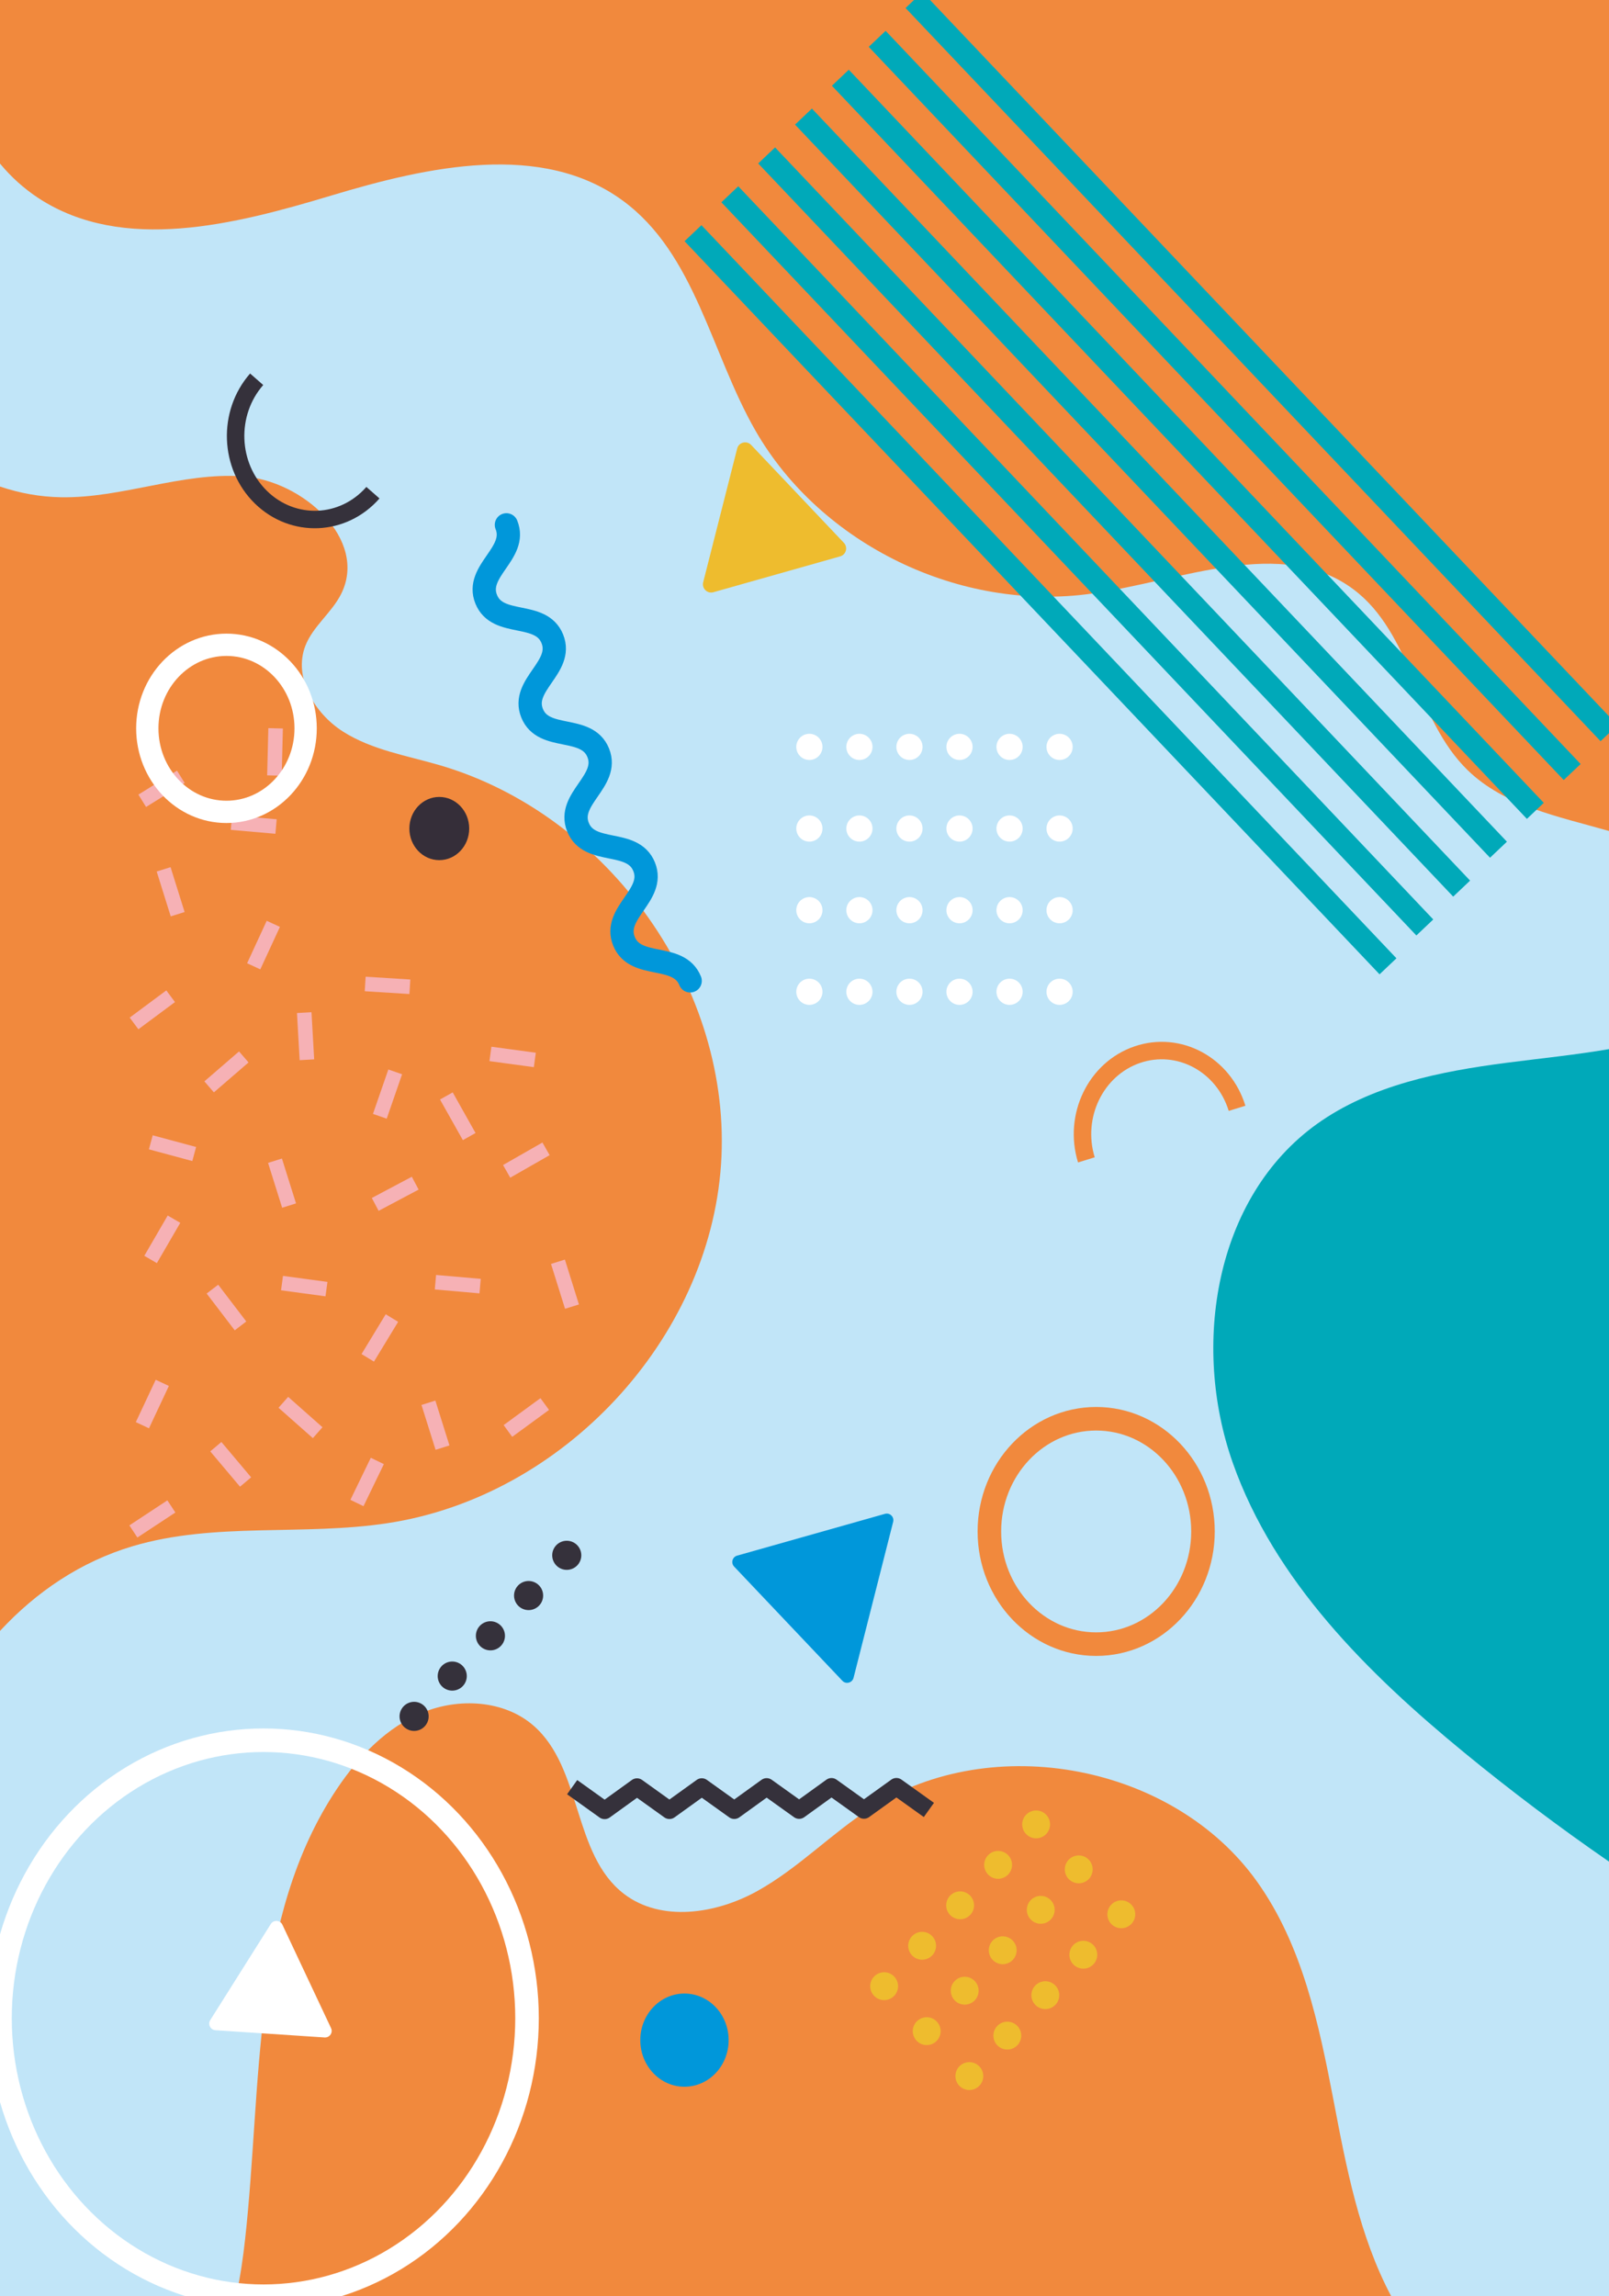 <?xml version="1.0" encoding="utf-8"?>
<!-- Generator: Adobe Illustrator 25.2.0, SVG Export Plug-In . SVG Version: 6.00 Build 0)  -->
<svg version="1.1" id="Calque_1" xmlns="http://www.w3.org/2000/svg" xmlns:xlink="http://www.w3.org/1999/xlink" x="0px" y="0px"
	 viewBox="0 0 288.81 412" style="enable-background:new 0 0 288.81 412;" xml:space="preserve">
<rect x="0" y="0" width="288.81" height="412" fill="#808080" stroke="none"/>
<style type="text/css">
	.st0{fill:#6DC5CB;}
	.st1{fill:#F6B1B5;}
	.st2{fill:#0097DA;}
	.st3{clip-path:url(#SVGID_2_);}
	.st4{fill:none;stroke:#0097DA;stroke-width:2.089;stroke-miterlimit:10;}
	.st5{fill:none;stroke:#0097DA;stroke-width:3.134;stroke-miterlimit:10;}
	.st6{fill:none;stroke:#352E39;stroke-width:4.178;stroke-linecap:round;stroke-miterlimit:10;}
	.st7{fill:none;stroke:#352E39;stroke-width:4.178;stroke-linecap:round;stroke-miterlimit:10;stroke-dasharray:0,11.168;}
	.st8{fill:none;stroke:#352E39;stroke-width:5.223;stroke-linecap:round;stroke-miterlimit:10;}
	.st9{fill:none;stroke:#352E39;stroke-width:5.223;stroke-linecap:round;stroke-miterlimit:10;stroke-dasharray:0,13.132;}
	.st10{fill:none;stroke:#F6B1B5;stroke-width:4.178;stroke-linecap:round;stroke-miterlimit:10;}
	.st11{fill:none;stroke:#FFFFFF;stroke-width:2.089;stroke-miterlimit:10;}
	.st12{fill:none;stroke:#EEBC2E;stroke-width:3.134;stroke-miterlimit:10;}
	.st13{fill:none;stroke:#FFFFFF;stroke-width:3.134;stroke-miterlimit:10;}
	.st14{fill:none;stroke:#F6B1B5;stroke-width:4.178;stroke-miterlimit:10;}
	.st15{fill:none;stroke:#FFFFFF;stroke-width:3.134;stroke-linejoin:round;stroke-miterlimit:10;}
	.st16{fill:none;stroke:#FFFFFF;stroke-width:4.178;stroke-miterlimit:10;}
	.st17{fill:#EEBC2E;}
	.st18{fill:#FFFFFF;}
	.st19{fill:#C8BE9D;}
	.st20{fill:#F1893D;}
	.st21{clip-path:url(#SVGID_4_);}
	.st22{fill:none;stroke:#F1893D;stroke-width:6.268;stroke-linecap:round;stroke-miterlimit:10;}
	.st23{fill:none;stroke:#F1893D;stroke-width:6.268;stroke-linecap:round;stroke-miterlimit:10;stroke-dasharray:0,11.187;}
	.st24{fill:none;stroke:#EEBC2E;stroke-width:5.009;stroke-miterlimit:10;}
	.st25{fill:none;stroke:#FFFFFF;stroke-width:5.163;stroke-miterlimit:10;}
	.st26{fill:none;stroke:#0097DA;stroke-width:4.39;stroke-linecap:round;stroke-miterlimit:10;}
	.st27{fill:none;stroke:#0097DA;stroke-width:4.39;stroke-linecap:round;stroke-miterlimit:10;stroke-dasharray:0,12.39;}
	.st28{fill:none;stroke:#FFFFFF;stroke-width:4.227;stroke-miterlimit:10;}
	.st29{fill:none;stroke:#352E39;stroke-width:3.134;stroke-miterlimit:10;}
	.st30{fill:none;stroke:#352E39;stroke-width:2.611;stroke-miterlimit:10;}
	.st31{fill:none;stroke:#35313B;stroke-width:4.178;stroke-miterlimit:10;}
	.st32{fill:none;stroke:#352E39;stroke-width:4.178;stroke-miterlimit:10;}
	.st33{fill:none;stroke:#00A9B9;stroke-width:4.178;stroke-linecap:round;stroke-miterlimit:10;}
	.st34{fill:none;stroke:#00A9B9;stroke-width:2;stroke-miterlimit:10;}
	.st35{fill:#C1E5F8;}
	.st36{fill:#00A9B9;}
	.st37{clip-path:url(#SVGID_6_);}
	.st38{fill:none;stroke:#F6B1B5;stroke-width:2.611;stroke-miterlimit:10;}
	.st39{fill:none;stroke:#FFFFFF;stroke-width:4.701;stroke-linecap:round;stroke-miterlimit:10;}
	.st40{fill:none;stroke:#FFFFFF;stroke-width:4.701;stroke-linecap:round;stroke-miterlimit:10;stroke-dasharray:0,8.983;}
	.st41{fill:none;stroke:#35313B;stroke-width:3.134;stroke-linejoin:round;stroke-miterlimit:10;}
	.st42{fill:none;stroke:#0097DA;stroke-width:4.178;stroke-linecap:round;stroke-miterlimit:10;}
	.st43{fill:#352E39;}
	.st44{fill:none;stroke:#00A9B9;stroke-width:4.178;stroke-miterlimit:10;}
	.st45{fill:none;stroke:#F1893D;stroke-width:4.227;stroke-miterlimit:10;}
	.st46{fill:none;stroke:#35313B;stroke-width:3.134;stroke-miterlimit:10;}
	.st47{fill:none;stroke:#F1893D;stroke-width:3.134;stroke-miterlimit:10;}
	.st48{fill:none;stroke:#EEBC2E;stroke-width:5;stroke-linecap:round;stroke-miterlimit:10;}
	.st49{fill:none;stroke:#EEBC2E;stroke-width:5;stroke-linecap:round;stroke-miterlimit:10;stroke-dasharray:0,9.96;}
	.st50{fill:none;stroke:#EEBC2E;stroke-width:5;stroke-linecap:round;stroke-miterlimit:10;stroke-dasharray:0,9.96;}
	.st51{fill:none;stroke:#35313B;stroke-width:5.223;stroke-linecap:round;stroke-miterlimit:10;}
	.st52{fill:none;stroke:#35313B;stroke-width:5.223;stroke-linecap:round;stroke-miterlimit:10;stroke-dasharray:0,9.957;}
	.st53{fill:none;stroke:#FFFFFF;stroke-width:4;stroke-miterlimit:10;}
</style>
<g>
	<g>
		<polygon class="st35" points="0,0 0,29.35 0,87.3 0,292.63 0,412 42.38,412 249.72,412 288.81,412 288.81,334.02 288.81,188.24 
			288.81,149.1 288.81,0 		"/>
		<g>
			<path class="st20" d="M288.81,0v149.1c-9.13-2.62-18.71-4.45-25.36-10.9c-9.28-9.01-10.09-24.63-20.46-32.42
				c-12.93-9.71-31.04-1.5-47.13,0.74c-23.53,3.3-48.53-8.83-60.25-29.24c-8-13.93-10.79-31.73-23.82-41.28
				c-14.55-10.66-34.97-6.14-52.31-0.92c-17.34,5.22-37.41,10.35-52.54,0.49C4.26,33.82,1.96,31.71,0,29.35V0H288.81z"/>
			<path class="st20" d="M129.42,208.96c-2.14,31.37-28.34,59.54-59.83,64.33c-15.17,2.32-31.05-0.24-45.76,4.13
				C14.49,280.2,6.49,285.62,0,292.63V87.3c3.48,1.17,7.14,1.86,10.97,1.92c10.94,0.18,21.61-4.49,32.53-3.76
				c10.92,0.74,22.57,11.39,17.75,21.08c-1.69,3.39-5.05,5.8-6.43,9.31c-2.21,5.66,1.6,12.15,6.76,15.42
				c5.17,3.29,11.42,4.3,17.33,6.02C109.44,146.21,131.57,177.6,129.42,208.96z"/>
			<path class="st20" d="M249.72,412H42.38c0.75-3.42,1.25-6.9,1.63-10.36c3.04-27.59,0.99-57.5,16.47-80.68
				c3.87-5.78,8.93-11.06,15.43-13.71c6.48-2.65,14.57-2.22,19.84,2.36c8.8,7.63,6.99,23.03,16.2,30.16
				c6.69,5.17,16.62,3.64,24.02-0.49c7.4-4.12,13.33-10.39,20.46-14.94c21.8-13.9,54.21-7.7,69.17,13.22
				c8.18,11.42,11.13,25.59,13.77,39.32C241.66,388.91,244,401.25,249.72,412z"/>
			<path class="st36" d="M288.81,188.24v145.78c-8.9-6.14-17.55-12.65-25.91-19.5c-17.43-14.3-34.14-30.89-41.61-52.02
				c-7.47-21.11-3.25-47.66,15.08-60.82c9.76-6.99,22.09-9.43,34.05-10.99C276.53,189.9,282.72,189.28,288.81,188.24z"/>
		</g>
	</g>
	<g>
		<defs>
			<polygon id="SVGID_5_" points="0,0 0,29.35 0,87.3 0,292.63 0,412 42.38,412 249.72,412 288.81,412 288.81,334.02 288.81,188.24 
				288.81,149.1 288.81,0 			"/>
		</defs>
		<clipPath id="SVGID_2_">
			<use xlink:href="#SVGID_5_"  style="overflow:visible;"/>
		</clipPath>
		<g class="st3">
			<g>
				<line class="st38" x1="96" y1="190.18" x2="88.03" y2="189.1"/>
				<line class="st38" x1="58.6" y1="231.3" x2="50.62" y2="230.22"/>
				<line class="st38" x1="70.94" y1="192.32" x2="68.18" y2="200.29"/>
				<line class="st38" x1="66.01" y1="243.63" x2="70.35" y2="236.49"/>
				<line class="st38" x1="57.02" y1="257.06" x2="50.86" y2="251.61"/>
				<line class="st38" x1="97.78" y1="251.92" x2="91.17" y2="256.75"/>
				<line class="st38" x1="43.17" y1="237.9" x2="38.13" y2="231.3"/>
				<line class="st38" x1="25.56" y1="255.72" x2="29.13" y2="248.12"/>
				<line class="st38" x1="27.03" y1="225.98" x2="31.23" y2="218.75"/>
				<line class="st38" x1="38.74" y1="259.57" x2="44.08" y2="265.91"/>
				<line class="st38" x1="90.94" y1="210.17" x2="98.01" y2="206.13"/>
				<line class="st38" x1="102.67" y1="234.44" x2="100.15" y2="226.39"/>
				<line class="st38" x1="79.43" y1="259.74" x2="76.9" y2="251.69"/>
				<line class="st38" x1="51.89" y1="216.31" x2="49.36" y2="208.26"/>
				<line class="st38" x1="24.06" y1="183.63" x2="30.63" y2="178.75"/>
				<line class="st38" x1="80.12" y1="196.64" x2="84.22" y2="203.93"/>
				<line class="st38" x1="31.89" y1="164.03" x2="29.37" y2="155.98"/>
				<line class="st38" x1="23.94" y1="274.78" x2="30.76" y2="270.29"/>
				<line class="st38" x1="86.18" y1="230.76" x2="78.16" y2="230.06"/>
				<line class="st38" x1="74.53" y1="212.29" x2="67.35" y2="216.1"/>
				<line class="st38" x1="34.86" y1="207.06" x2="27.07" y2="204.96"/>
				<line class="st38" x1="55.09" y1="190.15" x2="54.61" y2="181.69"/>
				<line class="st38" x1="37.54" y1="195.01" x2="43.76" y2="189.64"/>
				<line class="st38" x1="49.55" y1="148.3" x2="41.54" y2="147.6"/>
				<line class="st38" x1="49.06" y1="165.76" x2="45.54" y2="173.38"/>
				<line class="st38" x1="32.46" y1="139.38" x2="25.53" y2="143.68"/>
				<line class="st38" x1="73.57" y1="177.05" x2="65.55" y2="176.55"/>
				<line class="st38" x1="49.26" y1="139.15" x2="49.47" y2="130.68"/>
				<line class="st38" x1="64.07" y1="269.68" x2="67.73" y2="262.13"/>
			</g>
			<g>
				<g>
					<g>
						<line class="st39" x1="190.19" y1="134.01" x2="190.19" y2="134.01"/>
						<line class="st40" x1="181.21" y1="134.01" x2="149.77" y2="134.01"/>
						<line class="st39" x1="145.28" y1="134.01" x2="145.28" y2="134.01"/>
					</g>
				</g>
				<g>
					<g>
						<line class="st39" x1="190.19" y1="148.66" x2="190.19" y2="148.66"/>
						<line class="st40" x1="181.21" y1="148.66" x2="149.77" y2="148.66"/>
						<line class="st39" x1="145.28" y1="148.66" x2="145.28" y2="148.66"/>
					</g>
				</g>
				<g>
					<g>
						<line class="st39" x1="190.19" y1="177.95" x2="190.19" y2="177.95"/>
						<line class="st40" x1="181.21" y1="177.95" x2="149.77" y2="177.95"/>
						<line class="st39" x1="145.28" y1="177.95" x2="145.28" y2="177.95"/>
					</g>
				</g>
				<g>
					<g>
						<line class="st39" x1="190.19" y1="163.31" x2="190.19" y2="163.31"/>
						<line class="st40" x1="181.21" y1="163.31" x2="149.77" y2="163.31"/>
						<line class="st39" x1="145.28" y1="163.31" x2="145.28" y2="163.31"/>
					</g>
				</g>
			</g>
			<g>
				<polyline class="st41" points="102.7,320.66 108.53,324.83 114.34,320.64 120.16,324.81 125.97,320.63 131.8,324.8 
					137.61,320.61 143.44,324.78 149.25,320.59 155.08,324.76 160.9,320.58 166.73,324.75 				"/>
			</g>
			<path class="st18" d="M59.42,363.89l-8.73-18.55c-0.4-0.85-1.58-0.92-2.08-0.13l-10.87,17.24c-0.48,0.76,0.03,1.76,0.92,1.82
				l19.6,1.3C59.17,365.63,59.81,364.7,59.42,363.89z"/>
			<path class="st2" d="M153.21,301.04l7.11-27.99c0.22-0.88-0.59-1.68-1.47-1.43l-26.54,7.5c-0.86,0.24-1.15,1.31-0.54,1.96
				l19.43,20.49C151.84,302.25,152.98,301.95,153.21,301.04z"/>
			<g>
				<path class="st42" d="M90.9,94.17c2.06,5.11-5.69,8.24-3.63,13.35c2.06,5.11,9.81,1.99,11.87,7.1
					c2.06,5.11-5.69,8.24-3.63,13.35c2.06,5.11,9.81,1.99,11.87,7.1c2.06,5.11-5.69,8.24-3.63,13.35c2.06,5.11,9.81,1.99,11.87,7.1
					c2.06,5.12-5.69,8.24-3.62,13.36c2.06,5.12,9.81,1.99,11.88,7.11"/>
			</g>
			<ellipse class="st28" cx="47.3" cy="362.12" rx="47.3" ry="49.88"/>
			<ellipse class="st43" cx="78.85" cy="148.66" rx="5.37" ry="5.67"/>
			<ellipse class="st2" cx="122.86" cy="366.05" rx="7.93" ry="8.36"/>
			<g>
				<line class="st44" x1="164.06" y1="0" x2="288.81" y2="131.55"/>
				<line class="st44" x1="157.45" y1="6.97" x2="282.2" y2="138.52"/>
				<line class="st44" x1="150.84" y1="13.95" x2="275.59" y2="145.49"/>
				<line class="st44" x1="144.22" y1="20.92" x2="268.97" y2="152.46"/>
				<line class="st44" x1="137.61" y1="27.89" x2="262.36" y2="159.44"/>
				<line class="st44" x1="131" y1="34.86" x2="255.75" y2="166.41"/>
				<line class="st44" x1="124.39" y1="41.84" x2="249.14" y2="173.38"/>
			</g>
			<ellipse class="st45" cx="196.76" cy="274.78" rx="19.17" ry="20.22"/>
			<path class="st46" d="M66.94,88.4c-5.33,6.08-14.32,6.45-20.09,0.83c-5.76-5.62-6.11-15.1-0.78-21.18"/>
			<path class="st47" d="M195,208.11c-2.42-7.87,1.67-16.33,9.14-18.88c7.47-2.55,15.48,1.76,17.91,9.63"/>
			<g>
				<g>
					<g>
						<g>
							<line class="st48" x1="166.34" y1="364.44" x2="166.34" y2="364.44"/>
							<line class="st49" x1="173.16" y1="357.18" x2="190.22" y2="339.04"/>
							<line class="st48" x1="193.63" y1="335.41" x2="193.63" y2="335.41"/>
						</g>
					</g>
				</g>
				<g>
					<g>
						<g>
							<line class="st48" x1="173.99" y1="372.5" x2="173.99" y2="372.5"/>
							<line class="st50" x1="180.81" y1="365.24" x2="197.86" y2="347.1"/>
							<line class="st48" x1="201.27" y1="343.47" x2="201.27" y2="343.47"/>
						</g>
					</g>
				</g>
				<g>
					<g>
						<g>
							<line class="st48" x1="158.7" y1="356.37" x2="158.7" y2="356.37"/>
							<line class="st50" x1="165.52" y1="349.12" x2="182.57" y2="330.97"/>
							<line class="st48" x1="185.98" y1="327.34" x2="185.98" y2="327.34"/>
						</g>
					</g>
				</g>
			</g>
			<g>
				<g>
					<g>
						<line class="st51" x1="101.73" y1="279.06" x2="101.73" y2="279.06"/>
						<line class="st52" x1="94.88" y1="286.28" x2="77.75" y2="304.34"/>
						<line class="st51" x1="74.33" y1="307.96" x2="74.33" y2="307.96"/>
					</g>
				</g>
			</g>
			<path class="st17" d="M128.05,106.26l22.75-6.43c1.07-0.3,1.44-1.63,0.67-2.44l-16.65-17.56c-0.8-0.84-2.22-0.47-2.5,0.65
				l-6.1,23.99C125.94,105.58,126.96,106.57,128.05,106.26z"/>
			<ellipse class="st53" cx="40.65" cy="130.68" rx="14.21" ry="14.99"/>
		</g>
	</g>
</g>
</svg>
